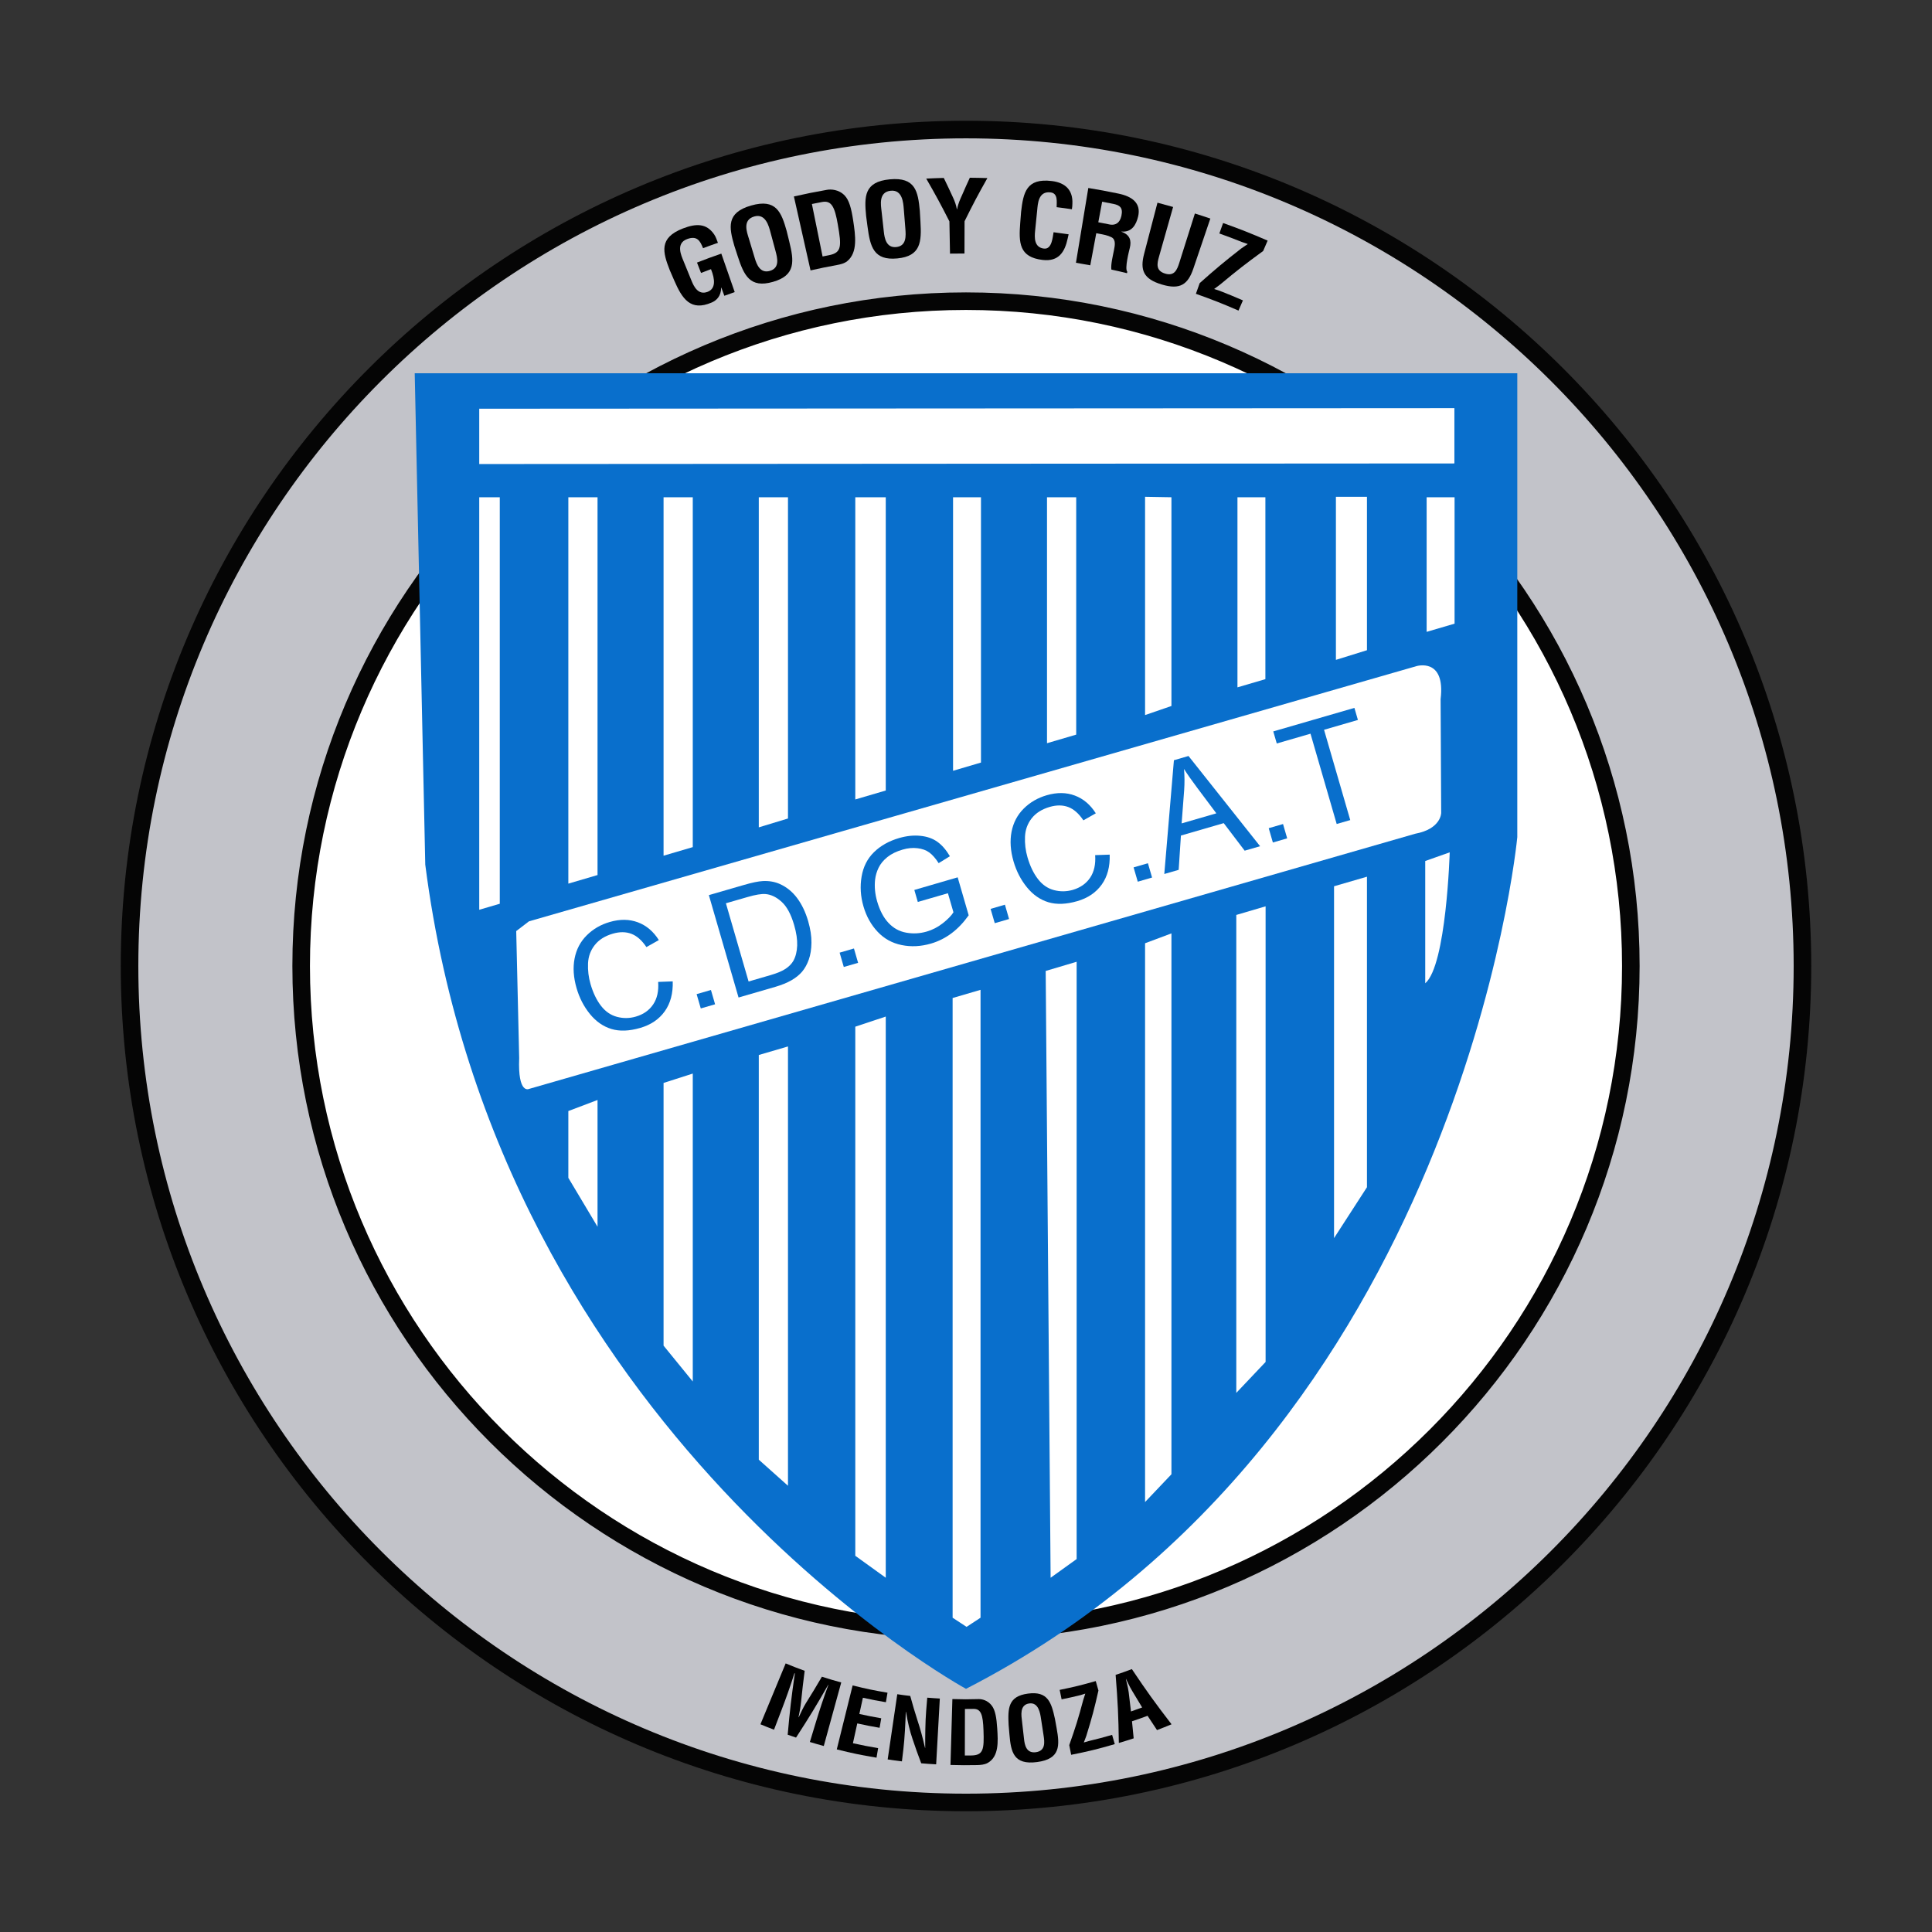 <?xml version="1.0" encoding="utf-8"?>
<!-- Created by @FCLOGO 2025-2-9 GMT+8 21:00:28 . https://fclogo.top/ -->
<!-- FOR PERSONAL USE ONLY NOT FOR COMMERCIAL USE -->
<!-- Created by @FCLOGO 2025-2-9 GMT+8 21:00:28 . https://fclogo.top/ -->
<!-- FOR PERSONAL USE ONLY NOT FOR COMMERCIAL USE -->
<svg version="1.1" xmlns="http://www.w3.org/2000/svg" xmlns:xlink="http://www.w3.org/1999/xlink" x="0px" y="0px"
	 viewBox="0 0 800 800" style="enable-background:new 0 0 800 800;" xml:space="preserve">
<rect x="0" y="0" width="800" height="800" fill="#333333" stroke="none"/>
<g>
	<path style="fill:#FFFFFF;" d="M707.6,391.812c0,164.996-133.75,298.753-298.747,298.753
		c-165.002,0-298.76-133.758-298.76-298.753S243.85,93.062,408.852,93.062
		C573.849,93.062,707.6,226.816,707.6,391.812z"/>
	<g>
		<path style="fill:#C2C3C9;" d="M400,53.643c-191.289,0-346.36,155.066-346.36,346.367
			c0,191.284,155.071,346.351,346.36,346.351s346.357-155.066,346.357-346.351
			C746.357,208.709,591.289,53.643,400,53.643z M400,675.299c-152.04,0-275.293-123.264-275.293-275.307
			c0-152.026,123.254-275.276,275.293-275.276c152.035,0,275.292,123.249,275.292,275.276
			C675.292,552.034,552.035,675.299,400,675.299z"/>
		<path style="fill:#050505;" d="M400,750C207.009,750,50.002,592.988,50.002,400.01C50.002,207.01,207.009,50,400,50
			c192.99,0,349.998,157.01,349.998,350.01C749.998,592.988,592.99,750,400,750z M400,57.284
			c-188.976,0-342.72,153.737-342.72,342.726c0,188.972,153.744,342.711,342.72,342.711
			c188.975,0,342.72-153.739,342.72-342.711C742.72,211.021,588.975,57.284,400,57.284z M400,678.942
			c-153.806,0-278.933-125.136-278.933-278.95c0-153.797,125.127-278.917,278.933-278.917
			S678.932,246.195,678.932,399.992C678.932,553.805,553.806,678.942,400,678.942z M400,128.344
			c-149.793,0-271.655,121.874-271.655,271.648c0,149.802,121.863,271.664,271.655,271.664
			c149.79,0,271.655-121.862,271.655-271.664C671.655,250.219,549.79,128.344,400,128.344z"/>
	</g>
	<g>
		<g>
			<path style="fill:#096FCC;" d="M171.725,154.564h456.552V346.648c0,0-23.103,247.301-228.276,352.664
				c0,0-193.63-105.521-223.908-341.284L171.725,154.564z"/>
			<path style="fill:#FFFFFF;" d="M198.441,169.241l403.794-0.234c0,0,0,10.187,0,22.896l-403.794,0.246V169.241z"/>
			<polygon style="fill:#FFFFFF;" points="198.441,205.904 206.949,205.904 206.949,374.22 198.441,376.718 			"/>
			<polygon style="fill:#FFFFFF;" points="235.338,205.904 247.428,205.904 247.428,362.336 235.338,365.891 			"/>
			<polygon style="fill:#FFFFFF;" points="274.767,205.904 286.862,205.904 286.862,350.771 274.767,354.326 			"/>
			<polygon style="fill:#FFFFFF;" points="314.198,205.904 326.288,205.904 326.288,338.922 314.198,342.589 			"/>
			<polygon style="fill:#FFFFFF;" points="354.159,205.904 366.775,205.904 366.775,327.334 354.159,331.036 			"/>
			<polygon style="fill:#FFFFFF;" points="394.639,205.904 406.202,205.904 406.202,315.757 394.639,319.164 			"/>
			<polygon style="fill:#FFFFFF;" points="433.544,205.904 445.635,205.904 445.635,304.191 433.544,307.748 			"/>
			<polygon style="fill:#FFFFFF;" points="474.148,205.718 485.067,205.904 485.067,292.331 474.148,296.096 			"/>
			<polygon style="fill:#FFFFFF;" points="512.405,205.904 523.97,205.904 523.97,281.222 512.405,284.617 			"/>
			<polygon style="fill:#FFFFFF;" points="553.172,205.718 566.03,205.718 566.03,269.238 553.172,273.238 			"/>
			<polygon style="fill:#FFFFFF;" points="590.741,205.904 602.308,205.904 602.308,258.241 590.741,261.636 			"/>
			<path style="fill:#FFFFFF;" d="M219.035,381.503l367.498-105.671c0,0,12.099-3.69,9.993,13.671l0.242,47.094
				c0,0,0.017,6.632-10.761,8.638L219.035,450.906c0,0-4.665,2.336-4.052-12.797l-1.226-52.57L219.035,381.503z"/>
			<polygon style="fill:#FFFFFF;" points="235.338,460.06 247.428,455.48 247.428,507.966 235.338,487.716 			"/>
			<polygon style="fill:#FFFFFF;" points="274.767,448.418 286.862,444.543 286.862,572.048 274.767,557.204 			"/>
			<polygon style="fill:#FFFFFF;" points="314.198,436.853 326.288,433.312 326.288,615.222 314.198,604.421 			"/>
			<polygon style="fill:#FFFFFF;" points="354.159,425.13 366.775,420.934 366.775,653.312 354.159,644.22 			"/>
			<polygon style="fill:#FFFFFF;" points="394.457,413.256 406.019,409.872 406.019,669.862 400.236,673.65 394.457,669.862 
							"/>
			<polygon style="fill:#FFFFFF;" points="432.997,402.051 445.813,398.246 445.813,645.574 435.038,653.312 			"/>
			<polygon style="fill:#FFFFFF;" points="474.148,390.583 485.067,386.497 485.067,610.46 474.148,621.965 			"/>
			<polygon style="fill:#FFFFFF;" points="511.922,378.859 524.059,375.289 524.059,563.953 511.922,576.763 			"/>
			<polygon style="fill:#FFFFFF;" points="552.4,366.985 566.03,363.024 566.03,491.6 552.4,512.677 			"/>
			<path style="fill:#FFFFFF;" d="M590.158,356.527l10.136-3.591c0,0-1.367,46.8-10.136,54.219V356.527z"/>
			<g>
				<path style="fill:#096FCC;" d="M272.532,406.59l6.027-0.22c0.155,4.955-0.94,9.08-3.296,12.386
					c-2.354,3.298-5.736,5.598-10.15,6.878c-4.568,1.33-8.552,1.476-11.953,0.443
					c-3.402-1.036-6.361-3.101-8.877-6.187c-2.521-3.101-4.366-6.669-5.537-10.717
					c-1.283-4.419-1.556-8.514-0.821-12.278c0.731-3.79,2.408-6.978,5.027-9.584
					c2.618-2.609,5.793-4.455,9.534-5.537c4.241-1.231,8.119-1.18,11.642,0.135
					c3.515,1.316,6.409,3.765,8.685,7.357l-5.148,2.903c-1.874-2.805-3.954-4.637-6.233-5.498
					c-2.278-0.862-4.835-0.885-7.666-0.062c-3.262,0.948-5.756,2.51-7.486,4.711
					c-1.74,2.192-2.668,4.738-2.79,7.619c-0.123,2.89,0.222,5.744,1.031,8.535
					c1.044,3.595,2.48,6.595,4.311,8.982c1.83,2.375,4.047,3.913,6.653,4.601
					c2.603,0.691,5.193,0.652,7.779-0.098c3.144-0.911,5.537-2.583,7.187-5.033
					C272.103,413.491,272.8,410.366,272.532,406.59z"/>
				<path style="fill:#096FCC;" d="M290.178,417.574l-1.723-5.928l5.93-1.711l1.717,5.919L290.178,417.574z"/>
				<path style="fill:#096FCC;" d="M305.817,413.048l-12.294-42.395l14.602-4.234c3.295-0.96,5.867-1.488,7.721-1.588
					c2.591-0.135,4.96,0.273,7.096,1.231c2.784,1.256,5.157,3.174,7.12,5.796
					c1.96,2.62,3.488,5.818,4.583,9.583c0.937,3.236,1.387,6.189,1.357,8.897
					c-0.028,2.705-0.397,5.045-1.101,7.012c-0.702,1.97-1.619,3.619-2.744,4.97
					c-1.131,1.327-2.61,2.535-4.445,3.592c-1.836,1.047-4.035,1.943-6.601,2.696L305.817,413.048z M309.975,406.417
					l9.052-2.634c2.795-0.809,4.909-1.696,6.349-2.681c1.443-0.985,2.494-2.08,3.168-3.298
					c0.945-1.723,1.457-3.814,1.554-6.275c0.089-2.46-0.329-5.29-1.259-8.488c-1.286-4.43-3-7.629-5.148-9.584
					c-2.147-1.969-4.377-3.05-6.693-3.248c-1.673-0.147-4.177,0.271-7.507,1.242l-8.91,2.571L309.975,406.417z"/>
				<path style="fill:#096FCC;" d="M349.394,400.403l-1.722-5.931l5.93-1.723l1.719,5.94L349.394,400.403z"/>
				<path style="fill:#096FCC;" d="M380.043,373.481l-1.438-4.97l17.947-5.229l4.559,15.724
					c-2.119,2.989-4.479,5.474-7.088,7.431c-2.61,1.956-5.457,3.384-8.54,4.281
					c-4.163,1.205-8.209,1.415-12.124,0.613c-3.921-0.799-7.236-2.619-9.949-5.498
					c-2.714-2.879-4.672-6.385-5.88-10.556c-1.196-4.12-1.454-8.218-0.763-12.29
					c0.689-4.086,2.399-7.455,5.133-10.124c2.738-2.684,6.213-4.628,10.433-5.858
					c3.07-0.885,5.983-1.192,8.746-0.909c2.766,0.271,5.11,1.081,7.028,2.448
					c1.927,1.366,3.668,3.37,5.226,6.004l-4.659,2.867c-1.265-1.982-2.546-3.446-3.848-4.404
					c-1.301-0.961-2.938-1.552-4.905-1.784c-1.973-0.249-4.024-0.051-6.168,0.577
					c-2.562,0.738-4.665,1.771-6.308,3.089c-1.644,1.327-2.856,2.792-3.63,4.404
					c-0.781,1.598-1.265,3.247-1.461,4.957c-0.317,2.94-0.034,5.943,0.856,9.005
					c1.094,3.777,2.663,6.744,4.705,8.907c2.04,2.178,4.477,3.519,7.322,4.024
					c2.845,0.516,5.659,0.369,8.458-0.443c2.427-0.701,4.665-1.859,6.708-3.469c2.04-1.6,3.507-3.101,4.397-4.516
					l-2.291-7.898L380.043,373.481z"/>
				<path style="fill:#096FCC;" d="M411.906,382.267l-1.723-5.918l5.931-1.735l1.716,5.93L411.906,382.267z"/>
				<path style="fill:#096FCC;" d="M453.481,354.093l6.019-0.208c0.161,4.957-0.934,9.077-3.292,12.388
					c-2.357,3.297-5.736,5.598-10.151,6.879c-4.565,1.315-8.549,1.463-11.955,0.442
					c-3.403-1.034-6.363-3.101-8.876-6.189c-2.519-3.101-4.361-6.668-5.54-10.715
					c-1.28-4.404-1.552-8.514-0.821-12.293c0.737-3.764,2.414-6.962,5.029-9.569
					c2.616-2.609,5.796-4.455,9.534-5.537c4.244-1.231,8.122-1.195,11.641,0.135
					c3.518,1.316,6.412,3.763,8.681,7.345l-5.143,2.915c-1.878-2.805-3.954-4.638-6.231-5.5
					c-2.283-0.86-4.835-0.886-7.668-0.073c-3.26,0.947-5.758,2.522-7.489,4.711
					c-1.74,2.204-2.663,4.75-2.788,7.641c-0.125,2.879,0.216,5.72,1.031,8.513
					c1.047,3.605,2.479,6.607,4.314,8.992c1.83,2.39,4.047,3.915,6.645,4.602
					c2.606,0.691,5.198,0.652,7.781-0.086c3.141-0.922,5.54-2.595,7.191-5.032
					C453.046,361.006,453.743,357.893,453.481,354.093z"/>
				<path style="fill:#096FCC;" d="M471.123,365.092l-1.723-5.93l5.93-1.711l1.716,5.918L471.123,365.092z"/>
				<path style="fill:#096FCC;" d="M482.109,361.905l3.984-47.109l6.041-1.758l29.647,37.363l-6.392,1.846
					l-8.669-11.406l-17.725,5.143l-0.93,14.199L482.109,361.905z M489.29,340.954l14.37-4.171l-7.827-10.446
					c-2.387-3.186-4.235-5.82-5.561-7.924c0.253,2.867,0.271,5.782,0.065,8.761L489.29,340.954z"/>
				<path style="fill:#096FCC;" d="M527.068,348.864l-1.716-5.93l5.925-1.723l1.717,5.93L527.068,348.864z"/>
				<path style="fill:#096FCC;" d="M553.496,341.199l-10.845-37.389l-13.966,4.047l-1.451-4.994l33.598-9.743
					l1.451,4.994l-14.024,4.074l10.849,37.386L553.496,341.199z"/>
			</g>
		</g>
	</g>
	<g>
		<g>
			<path d="M277.347,111.897c-2.918-7.445-4.622-13.422,5.47-17.31c5.403-2.08,9.727-2.165,12.895,2.471
				c0.726,1.06,1.106,2.314,1.564,3.494c-2.473,0.85-3.701,1.292-6.157,2.216
				c-1.193-2.966-2.406-5.317-6.589-3.777c-4.836,1.783-2.415,6.864-1.498,9.116
				c1.314,3.224,1.969,4.835,3.282,8.059c0.975,2.411,2.768,6.201,6.721,4.662c3.293-1.278,3.139-4.995,1.366-9.376
				c-1.653,0.616-2.476,0.924-4.12,1.564c-0.667-1.723-1.003-2.585-1.667-4.293c4.009-1.564,6.022-2.3,10.069-3.705
				c2.216,6.375,3.33,9.549,5.547,15.934c-1.723,0.589-2.58,0.897-4.298,1.525
				c-0.497-1.354-0.745-2.03-1.239-3.372c-0.034,0-0.051,0.013-0.085,0.027c-0.033,3.492-1.9,5.253-3.861,6.113
				c-8.825,3.825-12.297-1.549-15.623-9.241C278.419,114.37,278.062,113.544,277.347,111.897z"/>
			<path d="M304.071,101.796c-2.214-7.69-3.397-13.743,6.96-16.697c10.36-2.964,12.524,2.806,14.703,10.508
				c0.428,1.735,0.64,2.608,1.07,4.354c1.996,8.121,2.793,14.039-6.745,16.756
				c-9.541,2.732-12.013-2.705-14.603-10.665C304.897,104.343,304.624,103.493,304.071,101.796z M312.537,106.9
				c0.751,2.486,2.177,6.434,6.223,5.278c4.217-1.204,3.146-5.351,2.365-8.266
				c-0.835-3.089-1.255-4.652-2.092-7.751c-0.652-2.424-1.967-7.875-6.705-6.522
				c-5.008,1.44-3.006,6.608-2.306,8.921C311.03,101.894,311.533,103.567,312.537,106.9z"/>
			<path d="M335.628,111.972c-2.757-12.242-4.132-18.369-6.891-30.623c5.448-1.219,8.183-1.771,13.666-2.744
				c1.597-0.295,4.912-0.222,7.369,2.363c1.83,1.906,2.75,5.29,3.525,10.419c0.924,6.128,1.94,13.166-2.482,16.758
				c-1.192,0.96-2.787,1.329-4.266,1.6C342.17,110.543,339.982,110.998,335.628,111.972z M343.226,105.683
				c5.366-1.033,5.247-3.764,3.695-12.709c-1.26-7.296-2.598-10.063-6.48-9.337
				c-1.698,0.319-2.549,0.493-4.25,0.838c1.768,8.696,2.652,13.04,4.419,21.727
				C341.655,105.991,342.177,105.892,343.226,105.683z"/>
			<path d="M358.639,89.407c-0.778-7.959-0.845-14.138,9.785-15.146c10.63-1.009,11.712,5.058,12.455,13.031
				c0.103,1.782,0.155,2.681,0.26,4.465c0.49,8.352,0.197,14.321-9.596,15.255
				c-9.794,0.936-11.221-4.872-12.316-13.163C358.996,92.065,358.876,91.179,358.639,89.407z M365.976,95.977
				c0.286,2.571,0.966,6.729,5.116,6.324c4.329-0.406,4.03-4.675,3.792-7.678
				c-0.256-3.198-0.386-4.809-0.641-8.01c-0.202-2.496-0.506-8.095-5.367-7.639
				c-5.146,0.492-4.117,5.931-3.855,8.354C365.403,90.785,365.594,92.519,365.976,95.977z"/>
			<path d="M394.657,81.853c0.713,1.539,1.28,3.126,1.568,4.799c0.034,0,0.052,0,0.091,0
				c0.436-2.437,1.305-4.195,2.091-5.957c1.238-2.841,1.872-4.268,3.177-7.098c2.906,0.024,4.362,0.062,7.269,0.147
				c-3.994,7.088-5.882,10.668-9.449,17.877c-0.013,5.34-0.019,8.01-0.034,13.349c-2.396,0-3.592,0-5.995,0.048
				c-0.095-5.339-0.147-8.008-0.246-13.349c-3.632-7.147-5.552-10.69-9.596-17.715
				c2.903-0.147,4.361-0.198,7.267-0.271C392.381,76.944,393.151,78.581,394.657,81.853z"/>
			<path d="M442.496,97.021c-0.131,0.578-0.272,1.195-0.399,1.76c-1.191,5.561-3.719,9.62-10.349,8.858
				c-9.777-1.144-9.946-7.111-9.285-15.451c0.141-1.784,0.214-2.684,0.353-4.48
				c0.903-7.934,2.193-14.049,12.721-12.745c5.878,0.714,8.753,4.024,8.519,9.314
				c-0.034,0.787-0.048,1.588-0.21,2.375c-2.522-0.381-3.787-0.555-6.314-0.862
				c-0.021-2.042,0.683-5.759-2.537-6.128c-5.135-0.601-5.265,4.933-5.512,7.358
				c-0.348,3.457-0.519,5.192-0.873,8.648c-0.258,2.596-0.468,6.791,3.678,7.27
				c3.327,0.383,3.592-4.785,3.973-6.766C438.757,96.481,440.007,96.652,442.496,97.021z"/>
			<path d="M453.939,96.566c-0.994,5.317-1.49,7.974-2.481,13.288c-2.37-0.443-3.555-0.652-5.93-1.045
				c2.046-12.391,3.073-18.579,5.119-30.967c4.984,0.823,7.471,1.292,12.429,2.312
				c5.659,1.156,9.531,3.912,8.186,9.535c-0.801,3.333-2.579,6.581-6.875,6.189
				c-0.01,0.036-0.012,0.048-0.016,0.086c3.583,1.266,4.171,3.702,3.473,6.631
				c-0.305,1.266-2.252,8.709-1.043,9.953c-0.055,0.234-0.085,0.344-0.14,0.579
				c-2.582-0.64-3.878-0.936-6.47-1.502c-0.287-2.117,0.658-5.855,1.055-7.912
				c0.363-1.894,0.972-4.465-1.025-5.486c-1.58-0.801-3.405-1.119-5.175-1.452
				C454.603,96.689,454.382,96.652,453.939,96.566z M454.784,92.038c1.98,0.372,2.966,0.567,4.943,0.961
				c2.086,0.308,3.964-0.565,4.628-3.631c0.745-3.443-0.744-4.366-3.175-4.909
				c-1.923-0.393-2.877-0.578-4.802-0.933C455.743,86.934,455.421,88.63,454.784,92.038z"/>
			<path d="M494.778,88.41c2.567,0.799,3.846,1.229,6.399,2.091c-2.811,8.293-4.219,12.438-7.034,20.719
				c-2.233,6.582-5.488,8.87-13.056,6.593c-7.651-2.287-9.087-5.977-7.329-12.709
				c2.211-8.464,3.317-12.694,5.528-21.173c2.595,0.691,3.891,1.033,6.473,1.772
				c-2.332,8.232-3.503,12.34-5.836,20.572c-0.822,2.89-1.432,5.83,2.565,7.024
				c3.825,1.156,4.936-1.637,5.843-4.501C490.912,100.64,492.202,96.554,494.778,88.41z"/>
			<path d="M496.767,117.234c6.626-5.903,10.062-8.77,17.174-14.319c0.868-0.64,2.75-1.859,2.75-1.859
				c-0.006-0.059-1.638-0.54-2.434-0.848c-3.725-1.476-5.595-2.178-9.351-3.531
				c0.622-1.733,0.933-2.595,1.556-4.33c7.44,2.67,11.13,4.134,18.439,7.284c-0.745,1.72-1.116,2.582-1.858,4.305
				c-7.314,5.327-10.851,8.083-17.685,13.779c-0.833,0.663-2.611,1.945-2.611,1.945
				c0.009,0.061,1.531,0.454,2.272,0.749c3.878,1.513,5.809,2.314,9.647,3.976c-0.732,1.686-1.101,2.534-1.83,4.22
				c-6.985-3.027-10.52-4.404-17.642-6.951C495.824,119.892,496.142,119.007,496.767,117.234z"/>
		</g>
	</g>
	<g>
		<g>
			<path d="M320.504,716.228c-2.259-0.86-3.384-1.303-5.622-2.235c4.178-10.077,6.268-15.121,10.447-25.21
				c3.128,1.292,4.704,1.905,7.867,3.062c-0.668,5.143-0.963,7.726-1.491,12.907
				c-0.225,2.113-0.599,4.22-1.052,6.297c0.033,0.012,0.049,0.012,0.079,0.024
				c1.149-2.461,1.927-4.107,2.873-5.672c2.762-4.416,4.107-6.631,6.733-11.11
				c3.19,1.021,4.785,1.506,8.004,2.378c-2.89,10.532-4.335,15.797-7.229,26.314
				c-2.311-0.625-3.461-0.973-5.761-1.661c1-3.283,1.498-4.934,2.494-8.22
				c1.576-5.175,3.277-10.333,5.172-15.425c-0.033-0.015-0.048-0.015-0.077-0.027
				c-5.061,8.86-7.723,13.226-13.315,21.853c-1.388-0.473-2.082-0.703-3.46-1.196
				c0.912-10.211,1.509-15.306,2.973-25.391c-0.076-0.027-0.11-0.039-0.181-0.062
				c-1.628,5.178-3.449,10.3-5.388,15.368C322.344,711.419,321.73,713.02,320.504,716.228z"/>
			<path d="M346.491,724.388c2.628-10.595,3.943-15.883,6.568-26.489c5.738,1.425,8.629,2.03,14.437,3.014
				c-0.269,1.574-0.4,2.36-0.668,3.934c-3.824-0.637-5.724-1.009-9.519-1.845
				c-0.592,2.696-0.882,4.035-1.473,6.72c3.613,0.801,5.427,1.143,9.066,1.783
				c-0.274,1.574-0.409,2.363-0.681,3.937c-3.711-0.64-5.559-0.997-9.241-1.81
				c-0.723,3.286-1.081,4.923-1.806,8.208c4.165,0.908,6.251,1.315,10.44,2.03c-0.266,1.574-0.402,2.36-0.668,3.946
				C356.33,726.701,353.026,726.01,346.491,724.388z"/>
			<path d="M383.958,702.967c2.078,0.17,3.118,0.247,5.204,0.357c-0.61,10.91-0.918,16.351-1.519,27.248
				c-2.476-0.134-3.713-0.217-6.186-0.431c-1.522-4.018-2.241-6.047-3.598-10.083
				c-1.156-3.387-1.97-6.821-2.704-11.234c-0.033,0-0.045,0-0.075-0.012c-0.093,2.262-0.196,5.045-0.369,7.8
				c-0.169,2.732-0.37,5.464-0.631,7.628c-0.246,2.041-0.369,3.062-0.614,5.104
				c-2.363-0.295-3.543-0.44-5.9-0.801c1.591-10.797,2.391-16.201,3.979-27.004
				c2.143,0.324,3.214,0.47,5.366,0.714c1.143,4.145,1.754,6.214,3.067,10.336
				c1.095,3.285,2.004,6.619,3.05,11.157c0.034,0,0.048,0,0.082,0c-0.012-2.485-0.002-5.139,0.051-7.764
				c0.055-2.631,0.153-5.25,0.354-7.687C383.691,706.163,383.782,705.095,383.958,702.967z"/>
			<path d="M393.572,730.832c0.312-10.91,0.476-16.374,0.789-27.287c4.347,0.137,6.522,0.137,10.867,0.012
				c1.268-0.036,3.802,0.42,5.567,2.869c1.308,1.833,1.853,4.806,2.135,9.327
				c0.335,5.363,0.776,11.624-3.989,14.258c-1.281,0.711-2.893,0.833-4.378,0.875
				C400.165,730.968,397.966,730.956,393.572,730.832z M402.064,726.909c5.204-0.048,5.457-2.521,5.181-10.407
				c-0.223-6.437-0.997-8.946-4.189-8.887c-1.4,0.03-2.098,0.03-3.497,0.03
				c-0.015,7.711-0.023,11.562-0.04,19.276C400.534,726.921,401.043,726.921,402.064,726.909z"/>
			<path d="M417.654,714.335c-0.356-6.94-0.243-11.961,8.013-13.053c8.259-1.107,9.695,3.702,11.168,10.494
				c0.281,1.539,0.418,2.3,0.696,3.839c1.298,7.158,1.634,12.723-8.09,14.014
				c-9.726,1.292-10.833-4.161-11.45-11.407C417.855,716.672,417.789,715.886,417.654,714.335z M424.039,720.165
				c0.25,2.253,0.878,5.916,4.86,5.393c4.153-0.556,3.623-4.309,3.231-6.904
				c-0.426-2.756-0.637-4.145-1.06-6.901c-0.329-2.167-0.944-6.917-4.858-6.398
				c-4.144,0.556-3.266,5.205-3.027,7.294C423.526,715.663,423.692,717.165,424.039,720.165z"/>
			<path d="M442.752,722.615c2.628-7.419,3.786-11.145,5.779-18.627c0.258-0.887,0.865-2.693,0.865-2.693
				c-0.028-0.027-1.306,0.443-1.979,0.616c-3.121,0.762-4.683,1.119-7.827,1.747c-0.32-1.565-0.479-2.351-0.801-3.914
				c6.018-1.232,9.007-1.958,14.937-3.651c0.447,1.571,0.668,2.348,1.116,3.91
				c-1.695,7.529-2.698,11.306-5.033,18.811c-0.296,0.896-1.039,2.708-1.039,2.708
				c0.024,0.036,1.442-0.443,2.183-0.619c3.833-0.922,5.742-1.441,9.546-2.533
				c0.442,1.539,0.664,2.3,1.106,3.836c-7.162,2.08-10.782,2.967-18.06,4.419
				C443.227,725.013,443.069,724.225,442.752,722.615z"/>
			<path d="M463.288,721.728c-0.164-11.342-0.43-16.975-1.333-28.198c2.699-0.896,4.043-1.378,6.724-2.387
				c6.251,9.315,9.54,13.892,16.438,22.85c-2.399,0.991-3.605,1.476-6.025,2.396
				c-1.577-2.36-2.36-3.541-3.905-5.916c-2.57,0.947-3.86,1.402-6.452,2.277
				c0.3,2.815,0.44,4.229,0.698,7.062C466.986,720.609,465.755,720.99,463.288,721.728z M468.312,708.678
				c1.857-0.643,2.783-0.961,4.629-1.652c-1.655-2.693-2.464-4.047-4.076-6.768
				c-0.692-1.092-1.269-2.25-1.793-3.369c-0.253-0.556-0.524-1.134-0.787-1.649c-0.031,0-0.046,0.012-0.077,0.024
				c0.123,0.568,0.277,1.193,0.427,1.783c0.305,1.208,0.578,2.461,0.74,3.753
				C467.776,703.952,467.961,705.514,468.312,708.678z"/>
		</g>
	</g>
</g>
<g>
</g>
<g>
</g>
<g>
</g>
<g>
</g>
<g>
</g>
<g>
</g>
<g>
</g>
<g>
</g>
<g>
</g>
<g>
</g>
<g>
</g>
<g>
</g>
<g>
</g>
<g>
</g>
<g>
</g>
</svg>
